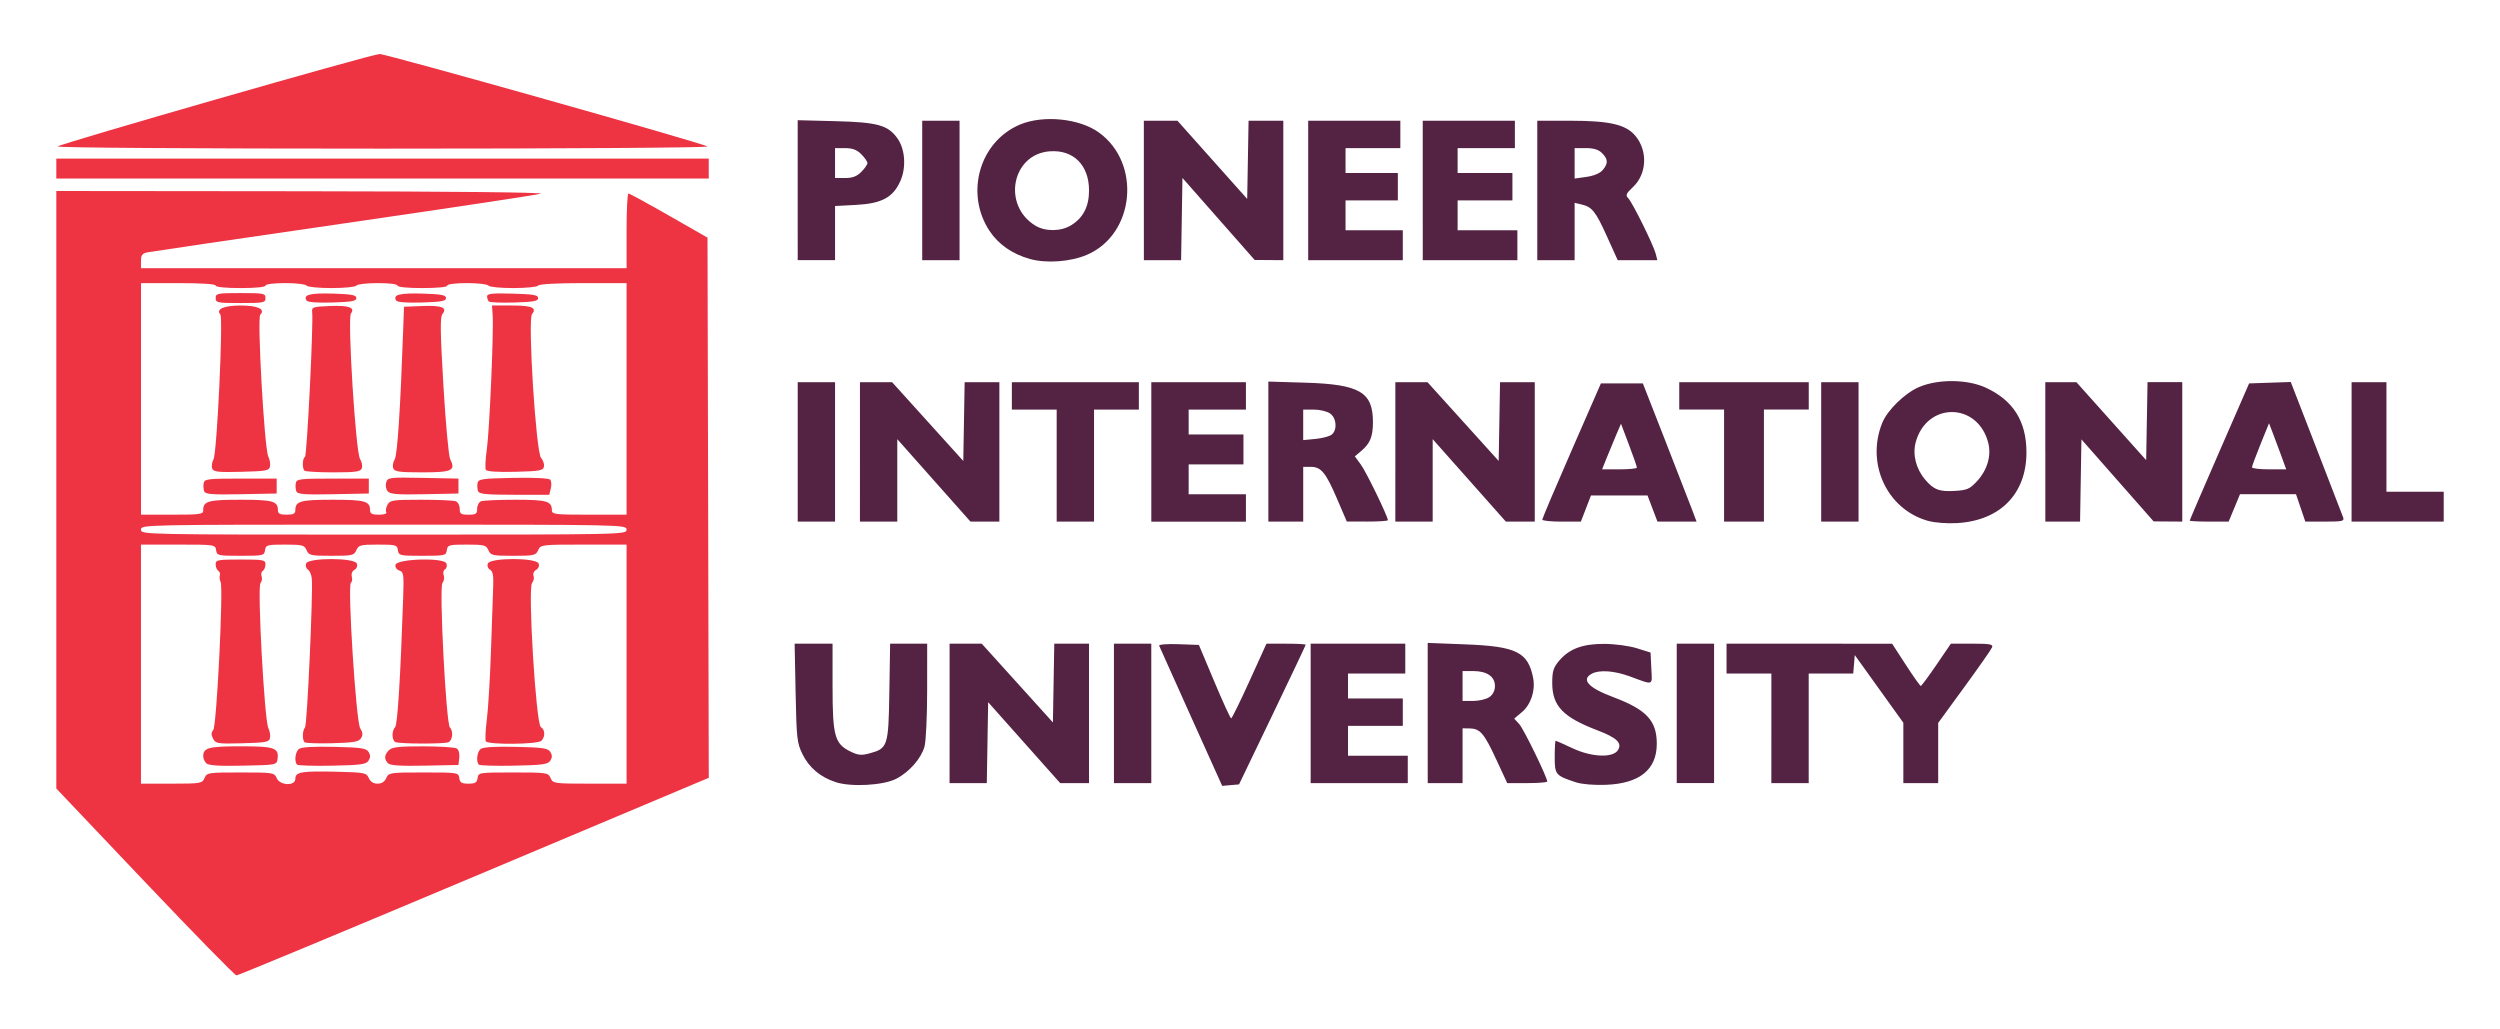 <?xml version="1.0" encoding="UTF-8" standalone="no"?>
<svg
   xmlns:dc="http://purl.org/dc/elements/1.1/"
   xmlns:cc="http://creativecommons.org/ns#"
   xmlns:rdf="http://www.w3.org/1999/02/22-rdf-syntax-ns#"
   xmlns:svg="http://www.w3.org/2000/svg"
   xmlns="http://www.w3.org/2000/svg"
   xmlns:sodipodi="http://sodipodi.sourceforge.net/DTD/sodipodi-0.dtd"
   xmlns:inkscape="http://www.inkscape.org/namespaces/inkscape"
   width="170mm"
   height="70mm"
   viewBox="0 0 170 70"
   version="1.1"
   id="svg8"
   inkscape:version="1.0.2 (e86c870879, 2021-01-15, custom)"
   sodipodi:docname="logo.svg">
  <defs
     id="defs2" />
  <sodipodi:namedview
     id="base"
     pagecolor="#ffffff"
     bordercolor="#666666"
     borderopacity="1.0"
     inkscape:pageopacity="0.0"
     inkscape:pageshadow="2"
     inkscape:zoom="1.3387713"
     inkscape:cx="297.25316"
     inkscape:cy="229.37241"
     inkscape:document-units="mm"
     inkscape:current-layer="layer1"
     inkscape:document-rotation="0"
     showgrid="false"
     inkscape:pagecheckerboard="true"
     fit-margin-top="0"
     fit-margin-left="0"
     fit-margin-right="0"
     fit-margin-bottom="0"
     inkscape:window-width="1904"
     inkscape:window-height="1044"
     inkscape:window-x="8"
     inkscape:window-y="28"
     inkscape:window-maximized="0" />
  <g
     inkscape:label="Layer 1"
     inkscape:groupmode="layer"
     id="layer1"
     transform="translate(-17.262,-18.186)">
    <path
       style="fill:#000000;stroke-width:0.265"
       id="path877"
       d="" />
    <g
       id="g1214"
       transform="translate(-1.083)">
      <g
         id="g1145"
         transform="translate(3.51,4.484)"
         style="fill:#542344;fill-opacity:1">
        <path
           style="fill:#542344;fill-opacity:1;stroke-width:0.169"
           d="m 71.655,66.885 c -1.043,-0.34 -1.808,-0.989 -2.259,-1.915 -0.362,-0.744 -0.399,-1.076 -0.46,-4.153 l -0.067,-3.344 h 1.29 1.29 l 3.4e-4,2.921 c 3.4e-4,3.361 0.146,3.888 1.217,4.412 0.515,0.252 0.742,0.274 1.285,0.128 1.256,-0.338 1.3,-0.473 1.359,-4.176 l 0.052,-3.285 h 1.26 1.26 l -0.001,3.175 c -5.1e-4,1.746 -0.081,3.463 -0.179,3.815 -0.226,0.814 -1.032,1.735 -1.921,2.194 -0.879,0.454 -3.066,0.576 -4.127,0.23 z m 24.174,-4.436 c -1.162,-2.58 -2.14,-4.759 -2.172,-4.841 -0.032,-0.083 0.562,-0.128 1.322,-0.101 l 1.381,0.05 1.049,2.496 c 0.577,1.373 1.092,2.497 1.144,2.498 0.052,8.5e-4 0.614,-1.141 1.248,-2.538 l 1.153,-2.54 h 1.334 c 0.734,0 1.334,0.031 1.334,0.07 0,0.038 -1.02,2.191 -2.266,4.784 l -2.266,4.714 -0.573,0.05 -0.573,0.05 z m 26.165,4.449 c -1.39,-0.458 -1.439,-0.517 -1.439,-1.727 0,-0.602 0.029,-1.095 0.066,-1.095 0.036,0 0.563,0.233 1.171,0.517 1.286,0.602 2.724,0.657 3.063,0.118 0.302,-0.481 -0.072,-0.842 -1.398,-1.348 -2.342,-0.894 -3.068,-1.654 -3.07,-3.211 -8.5e-4,-0.798 0.076,-1.053 0.458,-1.506 0.695,-0.826 1.608,-1.168 3.097,-1.16 0.709,0.004 1.682,0.135 2.201,0.298 l 0.931,0.291 0.051,1.075 c 0.057,1.21 0.204,1.157 -1.49,0.537 -1.027,-0.376 -2.047,-0.447 -2.551,-0.177 -0.753,0.403 -0.247,0.96 1.45,1.596 2.26,0.846 2.964,1.601 2.963,3.176 -6.8e-4,1.757 -1.174,2.702 -3.464,2.788 -0.81,0.03 -1.636,-0.039 -2.039,-0.172 z m -42.587,-4.685 v -4.741 h 1.093 1.093 l 2.42,2.678 2.42,2.678 0.046,-2.678 0.046,-2.678 h 1.181 1.181 v 4.741 4.741 h -0.98 -0.98 l -2.449,-2.752 -2.449,-2.752 -0.046,2.752 -0.046,2.752 h -1.266 -1.266 z m 11.176,0 v -4.741 h 1.27 1.27 v 4.741 4.741 h -1.27 -1.27 z m 13.377,0 v -4.741 h 3.217 3.217 v 1.016 1.016 h -1.947 -1.947 v 0.847 0.847 h 1.863 1.863 v 0.931 0.931 h -1.863 -1.863 v 1.016 1.016 h 2.032 2.032 v 0.931 0.931 h -3.302 -3.302 z m 7.959,-0.026 v -4.767 l 2.545,0.098 c 3.498,0.134 4.289,0.528 4.628,2.305 0.159,0.836 -0.157,1.791 -0.764,2.301 l -0.527,0.443 0.343,0.373 c 0.301,0.327 1.903,3.615 1.903,3.905 0,0.06 -0.612,0.109 -1.36,0.109 h -1.36 l -0.758,-1.634 c -0.817,-1.761 -1.093,-2.078 -1.813,-2.086 l -0.466,-0.005 v 1.863 1.863 h -1.185 -1.185 z m 4.196,-1.085 c 0.241,-0.169 0.376,-0.439 0.376,-0.752 0,-0.641 -0.546,-1.016 -1.477,-1.016 h -0.724 v 1.016 1.016 h 0.724 c 0.398,0 0.894,-0.119 1.101,-0.264 z m 12.738,1.11 v -4.741 h 1.27 1.27 v 4.741 4.741 h -1.27 -1.27 z m 6.435,1.016 v -3.725 h -1.524 -1.524 v -1.016 -1.016 l 5.63,0.002 5.63,0.002 0.931,1.435 c 0.512,0.789 0.969,1.436 1.016,1.437 0.047,10e-4 0.526,-0.645 1.066,-1.437 l 0.982,-1.439 h 1.449 c 1.201,0 1.433,0.042 1.355,0.247 -0.052,0.136 -0.898,1.348 -1.881,2.694 l -1.786,2.447 v 2.048 2.048 h -1.185 -1.185 v -2.053 -2.053 l -1.651,-2.301 -1.651,-2.301 -0.052,0.629 -0.053,0.629 h -1.514 -1.514 v 3.725 3.725 h -1.27 -1.27 z m 10.633,-14.112 c -2.773,-0.784 -4.217,-3.899 -3.09,-6.664 0.354,-0.868 1.529,-2.012 2.494,-2.428 1.29,-0.557 3.284,-0.54 4.54,0.038 1.862,0.857 2.759,2.273 2.769,4.371 0.014,2.835 -1.776,4.671 -4.72,4.84 -0.7,0.04 -1.527,-0.025 -1.993,-0.157 z m 3.355,-2.697 c 0.709,-0.774 0.989,-1.757 0.75,-2.642 -0.738,-2.741 -4.185,-2.741 -4.923,0 -0.224,0.831 0.017,1.796 0.632,2.526 0.592,0.704 0.972,0.847 2.069,0.778 0.8,-0.05 0.987,-0.134 1.471,-0.662 z m -80.197,-1.987 v -4.741 h 1.27 1.27 v 4.741 4.741 h -1.27 -1.27 z m 4.233,0 v -4.741 h 1.093 1.093 l 2.42,2.678 2.42,2.678 0.046,-2.678 0.046,-2.678 h 1.181 1.181 v 4.741 4.741 h -0.982 -0.982 l -2.489,-2.804 -2.489,-2.804 v 2.804 2.804 h -1.27 -1.27 z m 13.377,0.931 v -3.81 h -1.524 -1.524 v -0.931 -0.931 h 4.318 4.318 v 0.931 0.931 h -1.524 -1.524 v 3.81 3.81 h -1.27 -1.27 z m 6.435,-0.931 v -4.741 h 3.217 3.217 v 0.931 0.931 h -1.947 -1.947 v 0.847 0.847 h 1.863 1.863 v 1.016 1.016 h -1.863 -1.863 v 1.016 1.016 h 1.947 1.947 v 0.931 0.931 h -3.217 -3.217 z m 7.959,-0.021 v -4.762 l 2.498,0.075 c 3.713,0.111 4.614,0.634 4.614,2.679 0,0.989 -0.188,1.452 -0.8,1.969 l -0.43,0.363 0.415,0.568 c 0.367,0.503 1.831,3.518 1.831,3.772 0,0.054 -0.629,0.096 -1.397,0.094 l -1.397,-0.004 -0.665,-1.551 c -0.765,-1.783 -1.082,-2.167 -1.79,-2.167 h -0.508 v 1.863 1.863 h -1.185 -1.185 z m 4.312,-1.16 c 0.391,-0.324 0.326,-1.125 -0.117,-1.434 -0.207,-0.145 -0.702,-0.264 -1.101,-0.264 h -0.724 v 1.038 1.038 l 0.841,-0.081 c 0.463,-0.044 0.958,-0.178 1.101,-0.296 z m 4.324,1.181 v -4.741 h 1.093 1.093 l 2.42,2.678 2.42,2.678 0.046,-2.678 0.046,-2.678 h 1.181 1.181 v 4.741 4.741 h -0.982 -0.982 l -2.489,-2.804 -2.489,-2.804 v 2.804 2.804 h -1.27 -1.27 z m 9.991,4.603 c 0,-0.076 0.897,-2.19 1.993,-4.699 l 1.993,-4.561 h 1.427 1.427 l 1.492,3.81 c 0.821,2.095 1.642,4.21 1.826,4.699 l 0.335,0.889 h -1.33 -1.33 l -0.338,-0.889 -0.338,-0.889 h -1.923 -1.923 l -0.343,0.889 -0.343,0.889 h -1.313 c -0.722,0 -1.314,-0.062 -1.314,-0.138 z m 6.435,-3.537 c 0,-0.065 -0.243,-0.763 -0.541,-1.551 l -0.541,-1.432 -0.321,0.747 c -0.177,0.411 -0.466,1.109 -0.642,1.551 l -0.321,0.804 h 1.183 c 0.651,0 1.183,-0.053 1.183,-0.118 z m 5.927,-0.136 v -3.81 h -1.524 -1.524 v -0.931 -0.931 h 4.403 4.403 v 0.931 0.931 h -1.524 -1.524 v 3.81 3.81 h -1.355 -1.355 z m 6.604,-0.931 v -4.741 h 1.27 1.27 v 4.741 4.741 h -1.27 -1.27 z m 15.24,0 v -4.741 l 1.058,5.1e-4 1.058,5.1e-4 2.371,2.65 2.371,2.65 0.047,-2.651 0.047,-2.651 h 1.181 1.181 v 4.741 4.741 l -0.974,-0.007 -0.974,-0.007 -2.455,-2.789 -2.455,-2.789 -0.046,2.796 -0.046,2.796 h -1.181 -1.181 v -4.741 z m 9.821,4.671 c 0,-0.038 0.909,-2.153 2.019,-4.699 l 2.019,-4.629 1.416,-0.048 1.416,-0.048 1.726,4.451 c 0.949,2.448 1.774,4.584 1.833,4.747 0.096,0.266 -0.029,0.296 -1.231,0.296 h -1.338 l -0.317,-0.931 -0.317,-0.931 h -1.904 -1.904 l -0.386,0.931 -0.386,0.931 h -1.323 c -0.728,0 -1.324,-0.031 -1.324,-0.07 z m 6.175,-4.544 c -0.213,-0.582 -0.476,-1.287 -0.586,-1.566 l -0.198,-0.508 -0.579,1.43 c -0.318,0.786 -0.579,1.491 -0.579,1.566 0,0.075 0.524,0.137 1.164,0.137 h 1.164 z m 4.832,-0.127 v -4.741 h 1.185 1.185 v 3.725 3.725 h 1.947 1.947 v 1.016 1.016 h -3.133 -3.133 z M 84.871,31.313 c -1.194,-0.335 -2.139,-0.99 -2.744,-1.903 -1.696,-2.56 -0.685,-6.088 2.074,-7.241 1.579,-0.66 4.029,-0.414 5.352,0.537 2.914,2.095 2.451,6.922 -0.799,8.32 -1.114,0.479 -2.763,0.601 -3.883,0.287 z m 2.793,-2.288 c 0.826,-0.504 1.225,-1.276 1.225,-2.372 0,-1.724 -1.06,-2.781 -2.671,-2.662 -2.575,0.19 -3.252,3.668 -0.983,5.051 0.68,0.415 1.733,0.407 2.43,-0.018 z m -18.586,-2.39 v -4.759 l 2.582,0.066 c 2.853,0.073 3.561,0.27 4.202,1.17 0.523,0.734 0.608,1.971 0.201,2.893 -0.498,1.126 -1.267,1.539 -3.034,1.632 l -1.41,0.074 v 1.841 1.841 h -1.27 -1.27 z m 4.326,-1.244 c 0.229,-0.229 0.416,-0.499 0.416,-0.6 0,-0.102 -0.187,-0.372 -0.416,-0.6 -0.304,-0.304 -0.599,-0.416 -1.101,-0.416 h -0.685 v 1.016 1.016 h 0.685 c 0.502,0 0.796,-0.111 1.101,-0.416 z m 4.141,1.262 v -4.741 h 1.27 1.27 v 4.741 4.741 h -1.27 -1.27 z m 15.071,0 v -4.741 l 1.143,5e-5 1.143,5e-5 2.371,2.658 2.371,2.658 0.047,-2.658 0.047,-2.658 h 1.181 1.181 v 4.741 4.741 l -0.974,-0.007 -0.974,-0.007 -2.455,-2.789 -2.455,-2.789 -0.046,2.796 -0.046,2.796 h -1.266 -1.266 z m 11.176,0 v -4.741 h 3.133 3.133 v 0.931 0.931 h -1.863 -1.863 v 0.847 0.847 h 1.778 1.778 v 0.931 0.931 h -1.778 -1.778 v 1.016 1.016 h 1.947 1.947 v 1.016 1.016 h -3.217 -3.217 z m 7.789,0 v -4.741 h 3.133 3.133 v 0.931 0.931 h -1.947 -1.947 v 0.847 0.847 h 1.863 1.863 v 0.931 0.931 h -1.863 -1.863 v 1.016 1.016 h 2.032 2.032 v 1.016 1.016 h -3.217 -3.217 z m 7.789,0 v -4.741 h 2.255 c 2.667,0 3.767,0.255 4.414,1.024 0.855,1.016 0.786,2.591 -0.151,3.476 -0.481,0.454 -0.531,0.568 -0.332,0.768 0.285,0.287 1.725,3.201 1.872,3.79 l 0.107,0.425 h -1.348 -1.348 l -0.724,-1.602 c -0.776,-1.718 -1.013,-2.016 -1.739,-2.188 l -0.466,-0.111 v 1.951 1.951 h -1.27 -1.27 z m 4.445,-1.383 c 0.385,-0.452 0.374,-0.741 -0.042,-1.157 -0.238,-0.238 -0.564,-0.339 -1.101,-0.339 h -0.762 v 1.035 1.035 l 0.804,-0.113 c 0.497,-0.07 0.918,-0.246 1.101,-0.461 z"
           id="path879"
           sodipodi:nodetypes="cscccccssccccccsccscccscscssccccscssssscscscsssscccccccccccccccccccccccccccccccccccccccccccccccccccccccccccccssscssscscccccccssscccsscccccccccccccccccscscscscccccccccccccccccccssccsccssssssccccccccccccccccccccccccccccccccccccccccccccccccccccccccccccccccccccccccccssscssccssccccccsssccccsscccccccccccccccccccccsscccsscccccccccsssscsscssccccccccccccccccccccccccccccccccccccccccccccccccsscccssscccccccssssscssscscccccccccccccscsssscssscccccsssccccccsssscccssccccccccccccccccccccccccccccccccccccccccccccccccccccccccccccccccccccccccccccccccccssssscccsscccccccsscccccc" />
      </g>
      <g
         id="g1208"
         transform="translate(-146.804,-5.175)"
         style="fill:#ee3342;fill-opacity:1">
        <path
           style="fill:#ee3342;fill-opacity:1;stroke-width:0.169"
           d="m 175.008,83.334 -6.03,-6.355 V 56.664 36.349 l 16.722,0.017 c 10.06,0.01 16.519,0.077 16.214,0.168 -0.279,0.083 -6.299,0.991 -13.377,2.019 -7.078,1.028 -13.079,1.911 -13.335,1.962 -0.38,0.077 -0.466,0.185 -0.466,0.589 v 0.495 h 16.51 16.51 v -2.54 c 0,-1.397 0.057,-2.54 0.127,-2.54 0.07,3.3e-4 1.308,0.676 2.752,1.501 l 2.625,1.501 0.043,18.365 0.043,18.365 -15.961,6.719 c -8.779,3.696 -16.047,6.719 -16.153,6.719 -0.106,0 -2.906,-2.86 -6.222,-6.355 z m 4.047,-7.065 c 0.161,-0.368 0.245,-0.381 2.453,-0.381 2.208,0 2.292,0.013 2.453,0.381 0.228,0.52 1.272,0.557 1.272,0.046 0,-0.462 0.415,-0.533 2.794,-0.476 1.922,0.046 2.041,0.07 2.199,0.43 0.11,0.25 0.314,0.381 0.595,0.381 0.281,0 0.485,-0.131 0.595,-0.381 0.162,-0.369 0.242,-0.381 2.538,-0.381 2.33,0 2.372,0.007 2.425,0.381 0.044,0.309 0.162,0.381 0.623,0.381 0.461,0 0.579,-0.072 0.623,-0.381 0.053,-0.374 0.095,-0.381 2.425,-0.381 2.296,0 2.376,0.012 2.538,0.381 0.162,0.37 0.237,0.381 2.667,0.381 h 2.5 v -8.128 -8.128 h -2.923 c -2.869,0 -2.926,0.007 -3.09,0.381 -0.156,0.354 -0.273,0.381 -1.691,0.381 -1.418,0 -1.536,-0.026 -1.691,-0.381 -0.152,-0.348 -0.281,-0.381 -1.47,-0.381 -1.222,0 -1.306,0.024 -1.357,0.381 -0.052,0.365 -0.123,0.381 -1.663,0.381 -1.539,0 -1.611,-0.016 -1.663,-0.381 -0.051,-0.357 -0.135,-0.381 -1.357,-0.381 -1.189,0 -1.317,0.033 -1.47,0.381 -0.156,0.354 -0.273,0.381 -1.691,0.381 -1.418,0 -1.536,-0.026 -1.691,-0.381 -0.152,-0.348 -0.281,-0.381 -1.47,-0.381 -1.222,0 -1.306,0.024 -1.357,0.381 -0.052,0.365 -0.123,0.381 -1.663,0.381 -1.539,0 -1.611,-0.016 -1.663,-0.381 -0.053,-0.376 -0.089,-0.381 -2.582,-0.381 h -2.528 v 8.128 8.128 h 2.077 c 1.991,0 2.083,-0.016 2.244,-0.381 z m 0.121,-1.003 c -0.114,-0.114 -0.208,-0.33 -0.208,-0.479 0,-0.58 0.366,-0.677 2.553,-0.677 2.313,0 2.608,0.104 2.498,0.88 -0.054,0.383 -0.099,0.391 -2.345,0.437 -1.637,0.034 -2.349,-0.012 -2.498,-0.161 z m 6.175,0.09 c -0.201,-0.201 -0.129,-0.857 0.118,-1.061 0.158,-0.131 0.947,-0.18 2.395,-0.148 1.84,0.041 2.187,0.091 2.346,0.344 0.136,0.216 0.136,0.377 -4e-5,0.593 -0.16,0.254 -0.511,0.303 -2.464,0.343 -1.253,0.026 -2.33,-0.006 -2.395,-0.07 z m 6.186,-0.09 c -0.28,-0.28 -0.261,-0.57 0.058,-0.89 0.213,-0.213 0.677,-0.266 2.328,-0.264 1.134,0.001 2.164,0.067 2.287,0.145 0.128,0.081 0.201,0.354 0.169,0.632 l -0.056,0.49 -2.29,0.047 c -1.637,0.034 -2.349,-0.012 -2.498,-0.161 z m 6.175,0.09 c -0.201,-0.201 -0.129,-0.857 0.118,-1.061 0.158,-0.131 0.947,-0.18 2.395,-0.148 1.84,0.041 2.187,0.091 2.346,0.344 0.136,0.216 0.136,0.377 -3e-5,0.593 -0.16,0.254 -0.511,0.303 -2.464,0.343 -1.253,0.026 -2.33,-0.006 -2.395,-0.07 z m -18.07,-1.76 c -0.142,-0.265 -0.14,-0.416 0.009,-0.595 0.23,-0.278 0.696,-9.659 0.5,-10.068 -0.067,-0.14 -0.09,-0.342 -0.051,-0.45 0.039,-0.108 -0.01,-0.246 -0.108,-0.306 -0.098,-0.061 -0.178,-0.258 -0.178,-0.439 0,-0.303 0.13,-0.329 1.693,-0.329 1.563,0 1.693,0.025 1.693,0.329 0,0.181 -0.081,0.379 -0.181,0.44 -0.1,0.061 -0.136,0.228 -0.082,0.37 0.054,0.142 0.02,0.354 -0.077,0.471 -0.221,0.267 0.269,9.31 0.533,9.84 0.098,0.197 0.151,0.502 0.118,0.677 -0.054,0.285 -0.255,0.324 -1.87,0.367 -1.69,0.045 -1.822,0.025 -1.999,-0.307 z m 6.217,0.236 c -0.167,-0.167 -0.147,-0.81 0.031,-1.002 0.144,-0.155 0.553,-9.142 0.461,-10.124 -0.025,-0.264 -0.145,-0.542 -0.268,-0.618 -0.123,-0.076 -0.176,-0.26 -0.119,-0.409 0.155,-0.404 3.293,-0.401 3.448,0.004 0.062,0.162 -0.003,0.336 -0.159,0.423 -0.153,0.086 -0.229,0.283 -0.181,0.468 0.046,0.176 0.019,0.36 -0.06,0.409 -0.245,0.151 0.347,9.457 0.629,9.898 0.184,0.288 0.198,0.454 0.058,0.677 -0.154,0.245 -0.489,0.304 -1.955,0.343 -0.973,0.026 -1.822,-0.005 -1.887,-0.07 z m 6.189,-0.005 c -0.259,-0.105 -0.279,-0.769 -0.03,-1.018 0.163,-0.163 0.362,-3.365 0.547,-8.816 0.054,-1.578 0.03,-1.743 -0.26,-1.835 -0.18,-0.057 -0.295,-0.224 -0.265,-0.383 0.081,-0.421 3.305,-0.516 3.464,-0.102 0.059,0.152 0.017,0.333 -0.093,0.401 -0.11,0.068 -0.151,0.252 -0.09,0.408 0.06,0.157 0.021,0.391 -0.086,0.52 -0.233,0.281 0.246,9.561 0.507,9.827 0.252,0.257 0.183,0.894 -0.11,1.006 -0.317,0.122 -3.279,0.114 -3.584,-0.009 z m 6.14,-0.055 c -0.057,-0.092 -0.027,-0.758 0.066,-1.482 0.093,-0.723 0.22,-2.839 0.282,-4.702 0.062,-1.863 0.13,-3.828 0.151,-4.367 0.028,-0.724 -0.028,-1.018 -0.215,-1.122 -0.147,-0.082 -0.209,-0.257 -0.148,-0.417 0.156,-0.408 3.293,-0.408 3.45,0 0.063,0.164 -0.005,0.337 -0.168,0.428 -0.15,0.084 -0.23,0.266 -0.177,0.405 0.053,0.138 0.008,0.358 -0.1,0.488 -0.297,0.358 0.267,9.612 0.598,9.8 0.291,0.166 0.309,0.657 0.035,0.931 -0.25,0.25 -3.623,0.282 -3.775,0.036 z m 9.566,-14.396 c 0,-0.336 -0.113,-0.339 -16.51,-0.339 -16.397,0 -16.51,0.002 -16.51,0.339 0,0.336 0.113,0.339 16.51,0.339 16.397,0 16.51,-0.002 16.51,-0.339 z m -28.787,-1.321 c 0,-0.617 0.338,-0.711 2.54,-0.711 2.202,0 2.54,0.095 2.54,0.711 0,0.235 0.135,0.305 0.593,0.305 0.458,0 0.593,-0.069 0.593,-0.305 0,-0.617 0.338,-0.711 2.54,-0.711 2.202,0 2.54,0.095 2.54,0.711 0,0.236 0.135,0.305 0.603,0.305 0.35,0 0.56,-0.07 0.5,-0.166 -0.056,-0.091 -0.02,-0.32 0.081,-0.508 0.169,-0.315 0.349,-0.342 2.28,-0.342 1.153,0 2.217,0.046 2.365,0.103 0.147,0.057 0.268,0.285 0.268,0.508 0,0.35 0.08,0.405 0.593,0.405 0.512,0 0.593,-0.055 0.593,-0.405 0,-0.223 0.121,-0.451 0.268,-0.508 0.147,-0.057 1.199,-0.103 2.337,-0.103 2.135,0 2.475,0.098 2.475,0.711 0,0.28 0.207,0.305 2.54,0.305 h 2.54 v -7.874 -7.874 h -2.953 c -1.786,0 -2.995,0.067 -3.058,0.169 -0.058,0.093 -0.817,0.169 -1.693,0.169 -0.876,0 -1.636,-0.076 -1.693,-0.169 -0.058,-0.093 -0.71,-0.169 -1.449,-0.169 -0.784,0 -1.345,0.071 -1.345,0.169 0,0.102 -0.677,0.169 -1.693,0.169 -1.016,0 -1.693,-0.068 -1.693,-0.169 0,-0.099 -0.561,-0.169 -1.345,-0.169 -0.74,0 -1.392,0.076 -1.449,0.169 -0.058,0.093 -0.817,0.169 -1.693,0.169 -0.876,0 -1.636,-0.076 -1.693,-0.169 -0.058,-0.093 -0.71,-0.169 -1.449,-0.169 -0.784,0 -1.345,0.071 -1.345,0.169 0,0.102 -0.677,0.169 -1.693,0.169 -1.016,0 -1.693,-0.068 -1.693,-0.169 0,-0.105 -0.96,-0.169 -2.54,-0.169 h -2.54 v 7.874 7.874 h 2.117 c 1.925,0 2.117,-0.028 2.117,-0.305 z m 0.067,-1.289 c -0.052,-0.137 -0.069,-0.387 -0.036,-0.555 0.054,-0.279 0.28,-0.306 2.512,-0.306 h 2.453 v 0.508 0.508 l -2.417,0.047 c -2,0.039 -2.433,0.004 -2.512,-0.202 z m 6.265,0 c -0.052,-0.137 -0.069,-0.387 -0.036,-0.555 0.054,-0.279 0.28,-0.306 2.512,-0.306 h 2.453 v 0.508 0.508 l -2.417,0.047 c -2,0.039 -2.433,0.004 -2.512,-0.202 z m 6.209,-0.002 c -0.115,-0.138 -0.158,-0.408 -0.096,-0.602 0.107,-0.337 0.211,-0.349 2.512,-0.304 l 2.4,0.047 v 0.508 0.508 l -2.304,0.047 c -1.868,0.038 -2.343,-3.3e-4 -2.512,-0.204 z m 6.15,-0.003 c -0.051,-0.134 -0.067,-0.382 -0.035,-0.55 0.053,-0.275 0.298,-0.311 2.414,-0.354 1.341,-0.027 2.425,0.022 2.517,0.115 0.089,0.089 0.113,0.358 0.052,0.598 l -0.109,0.436 h -2.373 c -1.91,0 -2.391,-0.048 -2.466,-0.244 z m -18.078,-1.541 c -0.057,-0.149 -0.017,-0.434 0.089,-0.632 0.235,-0.44 0.667,-9.621 0.463,-9.847 -0.321,-0.355 0.247,-0.605 1.374,-0.605 1.169,0 1.712,0.252 1.341,0.623 -0.221,0.221 0.281,9.118 0.544,9.642 0.099,0.197 0.153,0.502 0.119,0.677 -0.055,0.286 -0.256,0.324 -1.944,0.366 -1.6,0.041 -1.898,0.007 -1.987,-0.224 z m 6.273,0.148 c -0.164,-0.164 -0.139,-0.865 0.033,-0.931 0.136,-0.052 0.586,-9.127 0.49,-9.878 -0.039,-0.308 0.069,-0.343 1.21,-0.389 1.285,-0.051 1.732,0.108 1.427,0.509 -0.246,0.323 0.323,9.422 0.618,9.891 0.124,0.197 0.178,0.483 0.12,0.635 -0.089,0.232 -0.4,0.276 -1.946,0.276 -1.012,0 -1.891,-0.051 -1.953,-0.113 z m 6.036,-0.164 c -0.058,-0.152 -0.014,-0.423 0.098,-0.603 0.184,-0.295 0.386,-3.365 0.576,-8.772 l 0.057,-1.609 1.243,-0.05 c 1.315,-0.053 1.731,0.111 1.374,0.542 -0.166,0.2 -0.153,1.203 0.064,4.876 0.15,2.543 0.356,4.79 0.459,4.993 0.392,0.778 0.136,0.9 -1.891,0.9 -1.577,0 -1.89,-0.044 -1.979,-0.276 z m 6.299,0.11 c -0.06,-0.097 -0.031,-0.728 0.066,-1.402 0.182,-1.277 0.474,-8.036 0.395,-9.142 l -0.045,-0.635 h 1.348 c 1.362,0 1.729,0.157 1.374,0.585 -0.299,0.361 0.268,9.39 0.614,9.774 0.141,0.156 0.229,0.423 0.197,0.593 -0.052,0.274 -0.276,0.314 -1.949,0.357 -1.182,0.03 -1.931,-0.018 -1.999,-0.129 z M 179.815,43.629 c 0,-0.316 0.113,-0.339 1.693,-0.339 1.58,0 1.693,0.023 1.693,0.339 0,0.316 -0.113,0.339 -1.693,0.339 -1.58,0 -1.693,-0.023 -1.693,-0.339 z m 6.175,0.161 c -0.239,-0.387 0.245,-0.511 1.799,-0.464 1.282,0.039 1.593,0.099 1.593,0.303 0,0.205 -0.316,0.263 -1.637,0.302 -1.077,0.032 -1.678,-0.017 -1.755,-0.142 z m 6.096,0 c -0.239,-0.387 0.245,-0.511 1.799,-0.464 1.282,0.039 1.593,0.099 1.593,0.303 0,0.205 -0.316,0.263 -1.637,0.302 -1.077,0.032 -1.678,-0.017 -1.755,-0.142 z m 6.305,0.071 c -0.065,-0.065 -0.119,-0.223 -0.119,-0.35 0,-0.184 0.356,-0.222 1.736,-0.183 1.408,0.039 1.736,0.096 1.736,0.302 0,0.205 -0.314,0.263 -1.617,0.302 -0.889,0.026 -1.67,-0.005 -1.736,-0.07 z m -29.413,-9.037 v -0.677 h 22.183 22.183 v 0.677 0.677 h -22.183 -22.183 z m 0.093,-1.505 c 0.218,-0.204 21.396,-6.285 21.887,-6.285 0.492,3.3e-4 22.074,6.088 22.292,6.287 0.091,0.084 -9.435,0.148 -22.09,0.148 -12.95,0 -22.183,-0.063 -22.09,-0.15 z"
           id="path1206"
           sodipodi:nodetypes="ccccscscscccscscccssscsscsssssssssssscccssssssscssssssscscccssssssssscsssssccssccsccsscsssssccccsscsssscsssscccscssssscssccccscccscccsscccscscsccscssccssssscsssssssssscssscssscccssscssssssscssssscccsccssscccsssscscccsssccsccccccccccccsccscssscccssscssssssssccccsssssccccscsssscccsssssccsccccscccscscccccccccccccscsc" />
      </g>
    </g>
  </g>
</svg>

